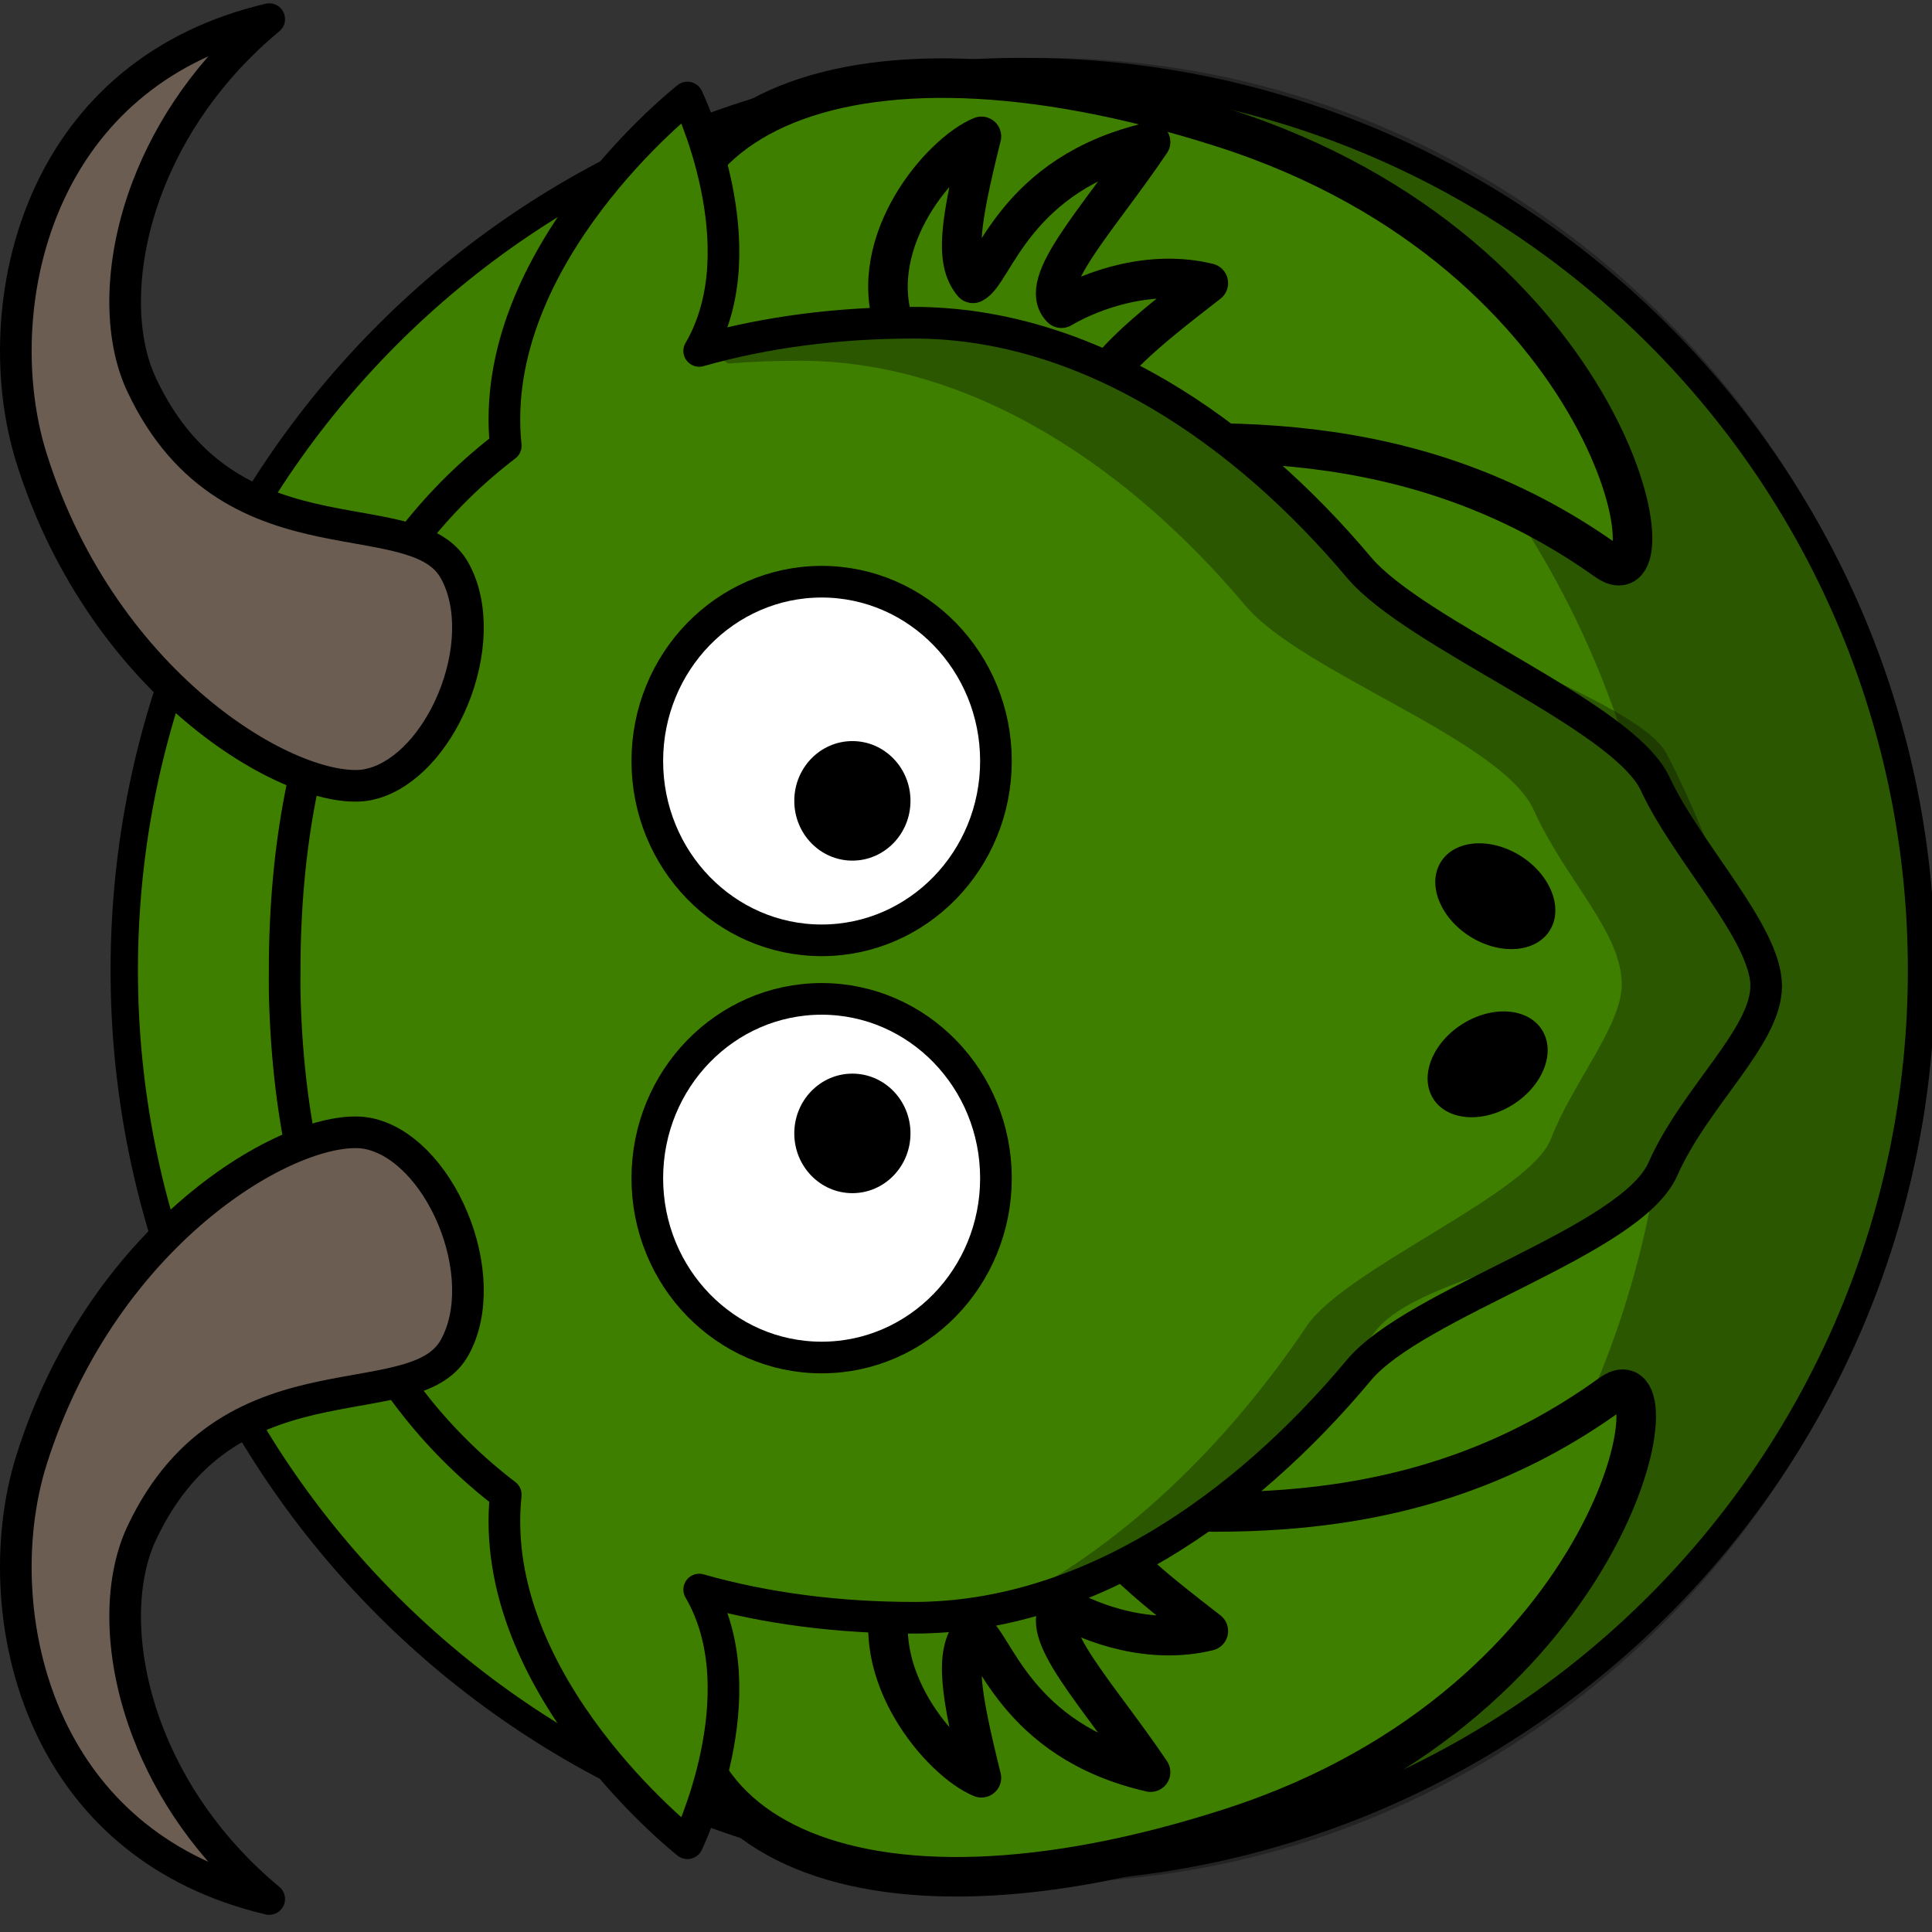 <svg width="90" height="90" viewBox="0 0 90 90" fill="none" xmlns="http://www.w3.org/2000/svg">
<rect x="0" y="0" width="90" height="90" fill="#333333" stroke="none"/>
<g clip-path="url(#clip0_2250_673)">
<path d="M35.011 7.265C35.616 7.24 36.229 7.221 36.838 7.221C58.496 7.221 76.074 25.302 76.074 47.588C76.074 65.006 65.327 79.87 50.292 85.527C71.109 84.547 87.716 66.849 87.716 45.193C87.716 22.907 70.138 4.826 48.48 4.826C43.751 4.826 39.213 5.688 35.011 7.265Z" fill="black" fill-opacity="0.314"/>
<path fill-rule="evenodd" clip-rule="evenodd" d="M55.046 57.226C61.469 54.37 63.404 53.039 67.079 53.124C68.752 53.161 64.342 49.737 62.139 49.501C65.323 49.675 66.191 49.059 69.486 48.694C72.778 48.333 78.492 47.132 77.209 46.785C74.551 46.059 69.035 45.72 67.33 43.733C70.625 42.834 76.153 38.235 74.043 38.994C68.924 40.837 66.466 41.515 63.278 39.901C66.688 37.011 68.096 35.36 66.19 35.916C62.974 36.853 58.557 35.519 56.694 33.093C54.326 30.012 54.921 57.226 55.046 57.226Z" fill="#6C5D53" stroke="black" stroke-width="1.474" stroke-linejoin="round"/>
<path d="M49.967 39.079C51.389 39.923 52.059 41.474 51.457 42.543C50.858 43.608 49.218 43.789 47.796 42.945C46.374 42.101 45.704 40.549 46.306 39.48C46.904 38.412 48.544 38.235 49.967 39.079Z" fill="black"/>
<path d="M49.967 51.145C51.389 50.301 52.059 48.749 51.457 47.681C50.858 46.615 49.218 46.435 47.796 47.279C46.374 48.123 45.704 49.674 46.306 50.743C46.904 51.812 48.544 51.989 49.967 51.145Z" fill="black"/>
<path d="M5.788 45.197C5.789 22.07 24.532 3.325 47.651 3.332L48.732 3.346C71.35 3.912 89.513 22.432 89.513 45.197C89.513 68.321 70.769 87.065 47.651 87.057L46.569 87.044C23.951 86.479 5.788 67.959 5.788 45.197Z" fill="#3F7F00" stroke="black" stroke-width="1.275" stroke-linecap="round" stroke-linejoin="round"/>
<path d="M34.367 5.263C35.006 5.236 35.653 5.217 36.296 5.217C59.154 5.217 77.705 24.252 77.705 47.715C77.705 66.052 66.363 81.7 50.496 87.656C72.465 86.624 89.992 67.992 89.992 45.193C89.992 21.73 71.441 2.695 48.583 2.695C43.592 2.695 38.802 3.603 34.367 5.263Z" fill="black" fill-opacity="0.314"/>
<path fill-rule="evenodd" clip-rule="evenodd" d="M32.388 74.283C36.967 62.405 57.292 77.781 75.028 64.944C78.305 62.574 75.579 79.233 57.414 85.122C39.746 90.853 28.967 85.402 32.388 74.283Z" fill="#3F7F00" stroke="black" stroke-width="1.842"/>
<path fill-rule="evenodd" clip-rule="evenodd" d="M31.54 16.784C36.186 28.663 56.826 13.287 74.838 26.123C78.166 28.493 75.4 11.835 56.952 5.945C39.012 0.214 28.065 5.665 31.54 16.784Z" fill="#3F7F00" stroke="black" stroke-width="1.842"/>
<path fill-rule="evenodd" clip-rule="evenodd" d="M41.656 74.01C40.334 77.957 43.83 82.033 45.718 82.815C44.729 78.831 44.45 76.999 45.324 75.967C46.291 76.413 47.255 81.101 53.599 82.553C51.127 78.89 48.276 75.978 49.447 74.81C50.891 75.657 53.602 76.638 56.289 75.978C53.588 73.874 50.737 71.721 50.661 69.742" fill="#3F7F00"/>
<path d="M41.656 74.01C40.334 77.957 43.83 82.033 45.718 82.815C44.729 78.831 44.45 76.999 45.324 75.967C46.291 76.413 47.255 81.101 53.599 82.553C51.127 78.89 48.276 75.978 49.447 74.81C50.891 75.657 53.602 76.638 56.289 75.978C53.588 73.874 50.737 71.721 50.661 69.742" stroke="black" stroke-width="1.842" stroke-linecap="round" stroke-linejoin="round"/>
<path fill-rule="evenodd" clip-rule="evenodd" d="M41.656 15.156C40.334 11.209 43.83 7.133 45.718 6.352C44.729 10.336 44.45 12.167 45.324 13.199C46.291 12.753 47.255 8.065 53.599 6.613C51.127 10.277 48.276 13.188 49.447 14.357C50.891 13.509 53.602 12.528 56.289 13.188C53.588 15.293 50.737 17.445 50.661 19.424" fill="#3F7F00"/>
<path d="M41.656 15.156C40.334 11.209 43.83 7.133 45.718 6.352C44.729 10.336 44.45 12.167 45.324 13.199C46.291 12.753 47.255 8.065 53.599 6.613C51.127 10.277 48.276 13.188 49.447 14.357C50.891 13.509 53.602 12.528 56.289 13.188C53.588 15.293 50.737 17.445 50.661 19.424" stroke="black" stroke-width="1.842" stroke-linecap="round" stroke-linejoin="round"/>
<path d="M13.261 46.177C13.48 57.281 17.435 64.947 23.56 69.626C22.633 78.495 32.023 85.865 32.023 85.865C32.023 85.865 35.408 78.903 32.571 74.048C35.691 74.933 39.059 75.361 42.569 75.361C50.658 75.361 57.991 70.19 63.296 63.834C65.95 60.656 75.977 57.827 77.463 54.462C78.947 51.097 82.275 48.304 82.275 45.934C82.275 43.472 78.588 39.713 77.105 36.514C75.619 33.318 65.95 29.578 63.296 26.423C57.987 20.113 50.658 15.034 42.569 15.034C39.059 15.034 35.691 15.462 32.571 16.347C35.408 11.493 32.023 4.542 32.023 4.542C32.023 4.542 22.636 11.902 23.56 20.769C17.257 25.582 13.261 33.562 13.261 45.197C13.261 45.528 13.255 45.853 13.261 46.177Z" fill="#3F7F00" stroke="black" stroke-width="1.474" stroke-linecap="round" stroke-linejoin="round"/>
<path d="M38.275 46.532C42.759 46.532 46.395 50.272 46.395 54.886C46.395 59.499 42.759 63.239 38.275 63.238C33.79 63.239 30.154 59.499 30.154 54.886C30.154 50.272 33.79 46.532 38.275 46.532Z" fill="white" stroke="black" stroke-width="1.474" stroke-linecap="round" stroke-linejoin="round"/>
<path d="M38.275 27.098C42.759 27.097 46.395 30.837 46.395 35.451C46.395 40.065 42.759 43.804 38.275 43.804C33.79 43.804 30.154 40.065 30.154 35.451C30.154 30.837 33.79 27.097 38.275 27.098Z" fill="white" stroke="black" stroke-width="1.474" stroke-linecap="round" stroke-linejoin="round"/>
<path d="M39.707 34.523C41.202 34.522 42.414 35.769 42.414 37.307C42.414 38.845 41.202 40.091 39.707 40.091C38.212 40.091 37.001 38.845 37.001 37.307C37.001 35.769 38.212 34.522 39.707 34.523Z" fill="black"/>
<path d="M39.707 50.014C41.202 50.013 42.414 51.26 42.414 52.798C42.414 54.336 41.202 55.582 39.707 55.582C38.212 55.582 37.001 54.336 37.001 52.798C37.001 51.26 38.212 50.013 39.707 50.014Z" fill="black"/>
<path d="M1.461 21.319C0.319 17.669 0.424 12.712 2.53 8.54C4.287 5.06 7.451 2.093 12.541 0.891C9.76 3.198 7.917 5.968 6.878 8.686C5.595 12.043 5.512 15.4 6.504 17.719L6.604 17.939C7.646 20.154 9.001 21.597 10.499 22.561C11.986 23.519 13.577 23.981 15.048 24.291C15.779 24.445 16.504 24.565 17.159 24.684C17.826 24.806 18.43 24.926 18.97 25.085C19.981 25.382 20.677 25.783 21.105 26.456L21.187 26.595C22.071 28.195 21.96 30.511 21.096 32.589C20.281 34.548 18.905 36.043 17.432 36.48L17.136 36.554C16.403 36.698 15.278 36.553 13.887 36.003C12.515 35.461 10.956 34.553 9.392 33.275C6.264 30.721 3.152 26.722 1.461 21.319Z" fill="#6C5D53" stroke="black" stroke-width="1.474" stroke-linejoin="round"/>
<path d="M32.963 16.244L33.915 16.936C35.016 16.844 36.135 16.807 37.275 16.807C45.363 16.807 52.693 21.886 58.001 28.196C60.652 31.354 69.966 34.446 71.449 37.737C72.936 41.025 75.547 43.406 75.547 45.867C75.547 47.773 73.222 50.504 72.244 53.058C71.263 55.614 62.665 59.099 60.867 61.781C57.267 67.146 52.202 72.246 46.32 75.004C53.527 73.601 59.649 68.241 63.973 62.14C66.133 59.09 75.723 58.526 76.894 54.862C78.062 51.197 81.558 48.488 81.558 46.302C81.558 43.84 79.015 37.708 77.632 35.099C76.246 32.489 65.277 29.349 62.759 26.239C57.718 20.021 50.658 15.035 42.569 15.035C39.205 15.035 35.974 15.429 32.963 16.244Z" fill="black" fill-opacity="0.314"/>
<path d="M70.743 39.816C72.165 40.66 72.835 42.212 72.233 43.28C71.635 44.345 69.995 44.526 68.572 43.682C67.15 42.838 66.48 41.286 67.082 40.218C67.68 39.153 69.321 38.972 70.743 39.816Z" fill="black"/>
<path d="M70.385 51.514C71.807 50.67 72.477 49.118 71.875 48.049C71.277 46.984 69.636 46.804 68.214 47.648C66.792 48.492 66.122 50.043 66.724 51.112C67.322 52.177 68.963 52.358 70.385 51.514Z" fill="black"/>
<path d="M2.53 80.813C0.424 76.641 0.318 71.683 1.46 68.031H1.461C3.152 62.631 6.264 58.632 9.392 56.077C10.956 54.8 12.515 53.892 13.887 53.35C15.278 52.8 16.404 52.655 17.136 52.8H17.137C18.72 53.112 20.227 54.674 21.096 56.764C21.96 58.842 22.071 61.159 21.186 62.759C20.769 63.515 20.048 63.951 18.97 64.268C18.429 64.426 17.826 64.547 17.159 64.668C16.504 64.787 15.779 64.908 15.048 65.062C13.576 65.371 11.986 65.833 10.499 66.79C9.001 67.755 7.646 69.198 6.604 71.411C5.509 73.736 5.554 77.202 6.878 80.667C7.917 83.386 9.76 86.156 12.541 88.463C7.451 87.26 4.287 84.292 2.53 80.813Z" fill="#6C5D53" stroke="black" stroke-width="1.474" stroke-linejoin="round"/>
</g>
<defs>
<clipPath id="clip0_2250_673">
<rect width="90" height="90" fill="white" transform="matrix(0 -1 1 0 0 90)"/>
</clipPath>
</defs>
</svg>
